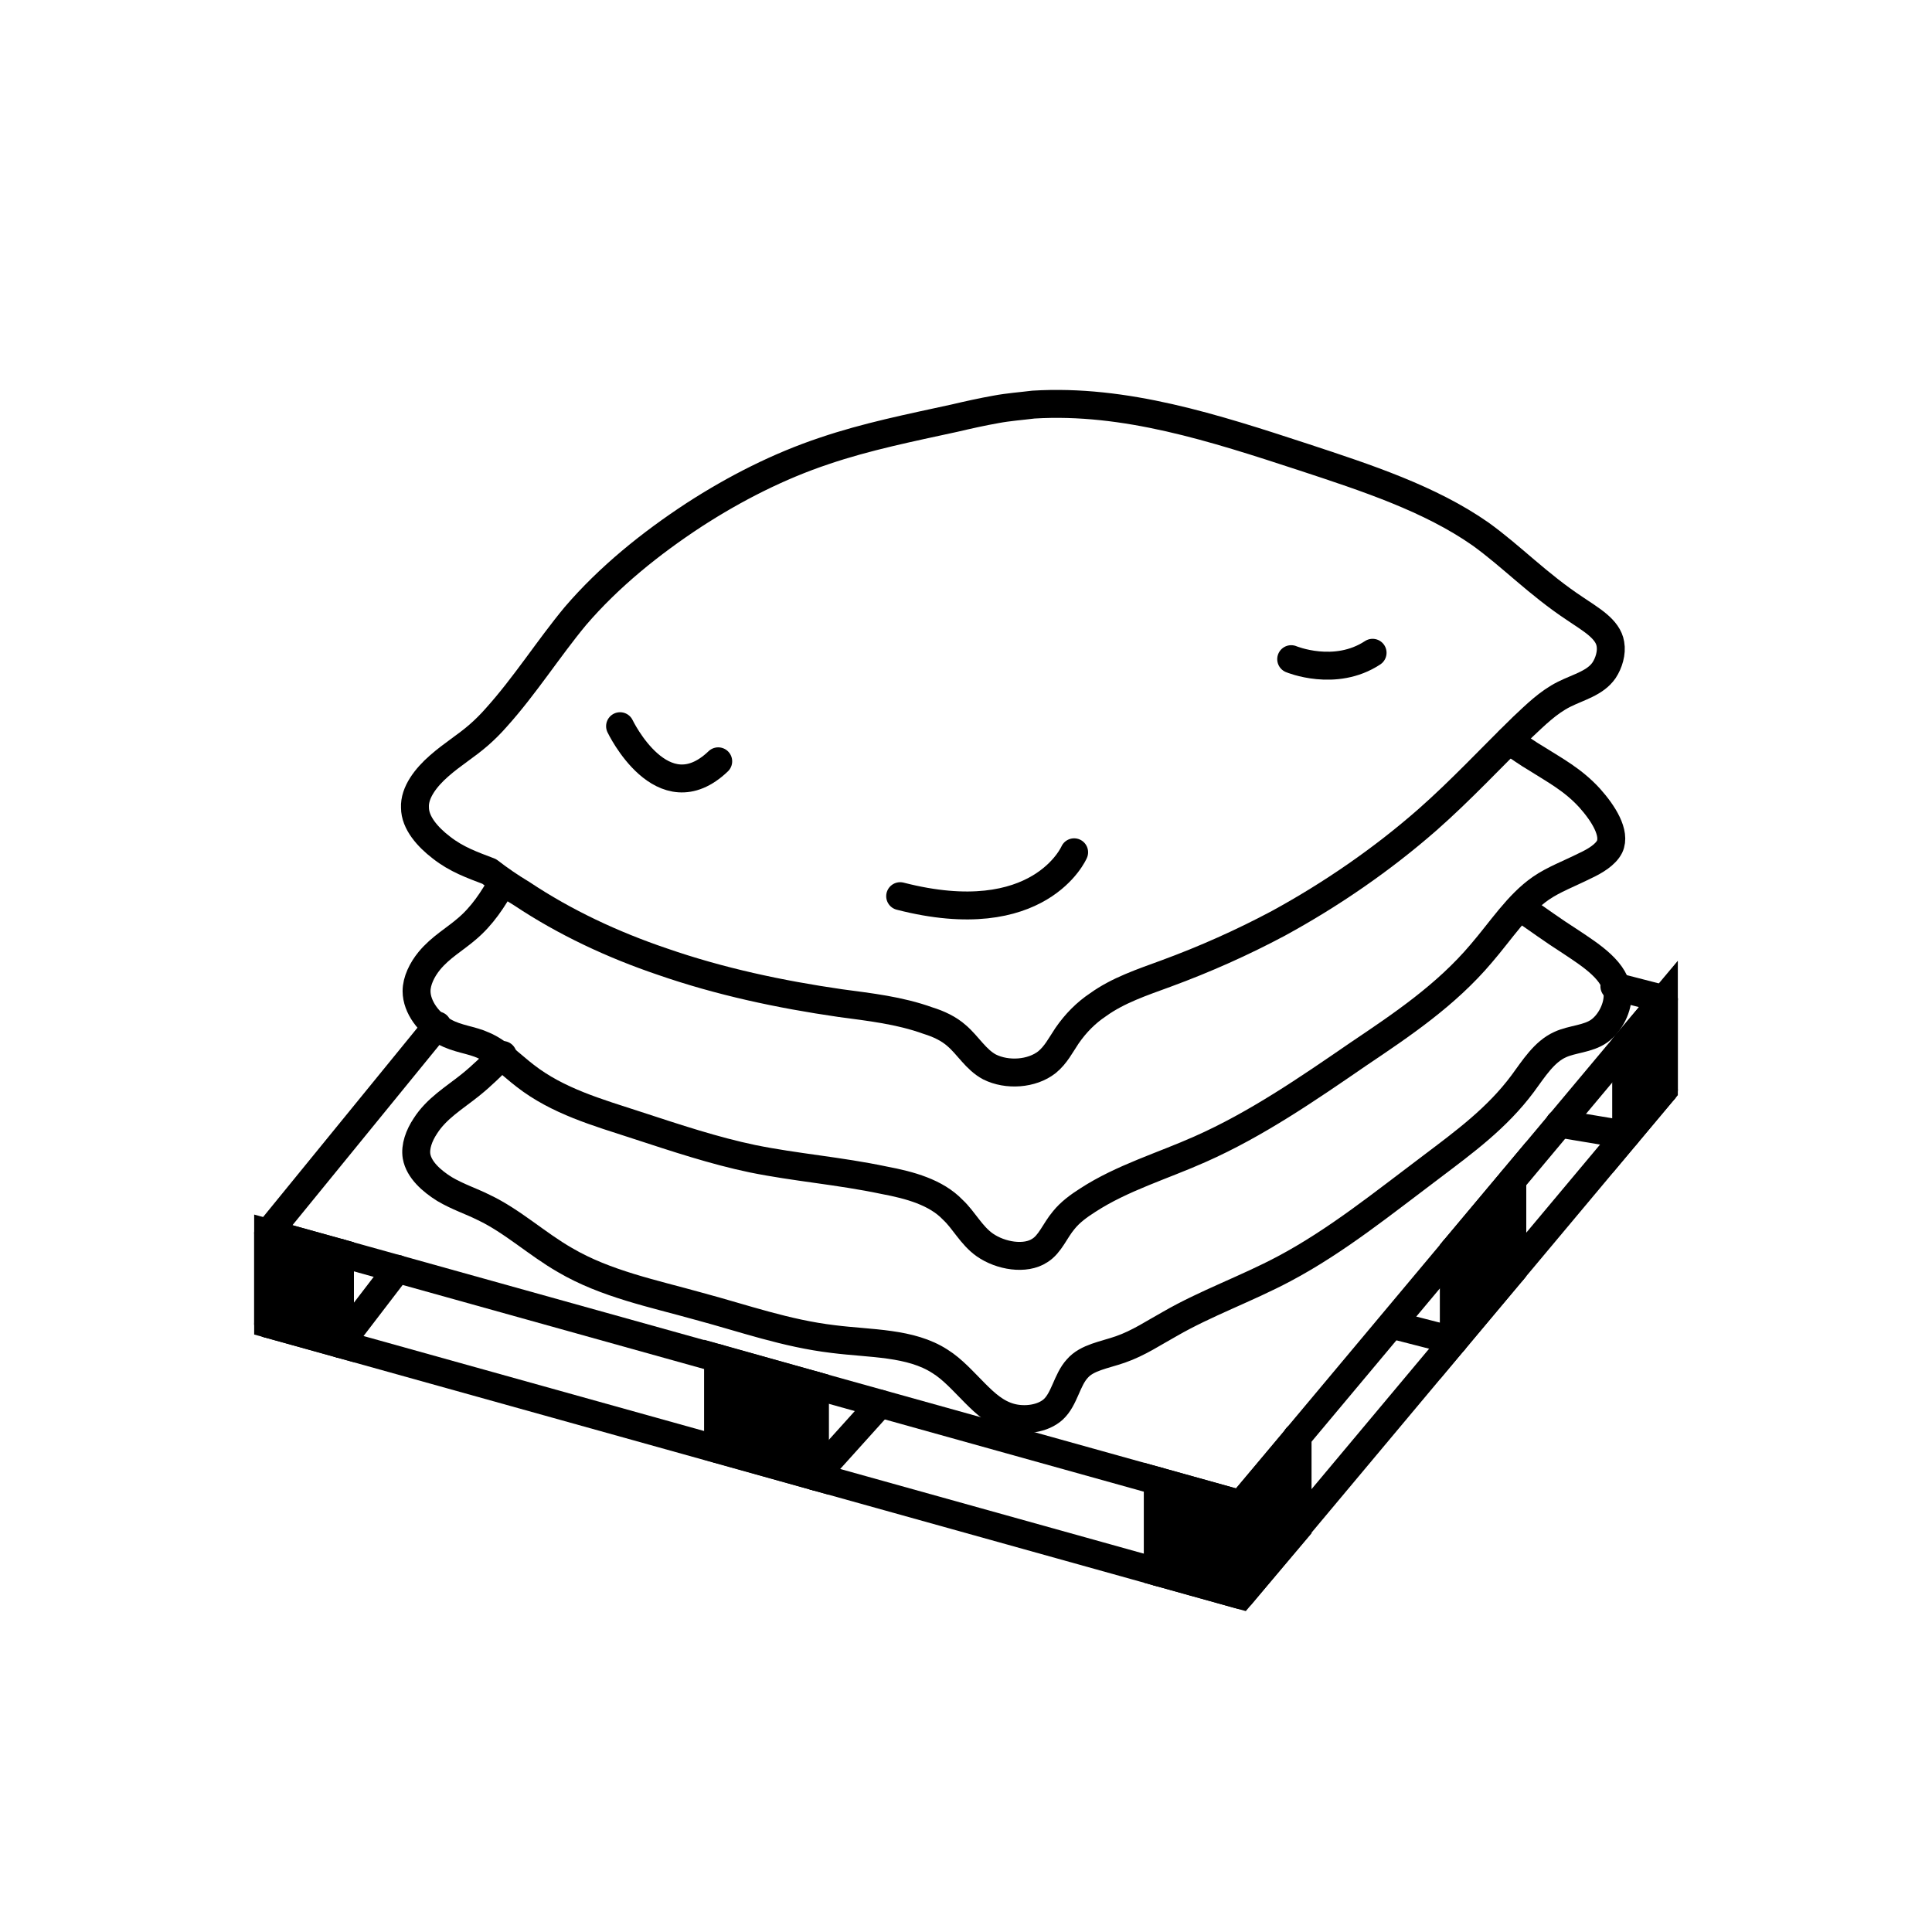 <?xml version="1.0" encoding="utf-8"?>
<!-- Generator: Adobe Illustrator 22.1.0, SVG Export Plug-In . SVG Version: 6.00 Build 0)  -->
<svg version="1.1" id="Layer_1" xmlns="http://www.w3.org/2000/svg" xmlns:xlink="http://www.w3.org/1999/xlink" x="0px" y="0px"
	 viewBox="0 0 242.1 242.1" style="enable-background:new 0 0 242.1 242.1;" xml:space="preserve">
<style type="text/css">
	.st0{fill:none;stroke:#000000;stroke-width:3.5;stroke-linecap:round;stroke-linejoin:round;stroke-miterlimit:10;}
	.st1{fill-rule:evenodd;clip-rule:evenodd;stroke:#000000;stroke-width:3.5;stroke-miterlimit:10;}
</style>
<line class="st0" x1="33.6" y1="154.5" x2="33.6" y2="165.9"/>
<line class="st0" x1="42.6" y1="157" x2="42.6" y2="168.4"/>
<path class="st0" d="M61.3,109.2c-2.1-0.8-4.1-1.5-6-3c-1.7-1.3-3.3-3.1-3.3-5c-0.1-1.9,1.4-3.8,3-5.2c1.7-1.5,3.4-2.5,5-3.9
	c0.8-0.7,1.5-1.4,2.2-2.2c3.6-4,6.5-8.6,9.9-12.7c4.2-4.9,9.4-9.1,14.9-12.7c5.1-3.3,10.6-6.1,16.3-8c5.3-1.8,10.8-2.9,16.3-4.1
	c1.7-0.4,3.5-0.8,5.2-1.1c1.6-0.3,3.1-0.4,4.7-0.6c11.5-0.7,22.6,2.9,33.9,6.6c7.9,2.6,15.8,5.2,22.1,9.6c3.9,2.8,7.2,6.3,11.9,9.4
	c1.9,1.3,4.1,2.5,4.4,4.4c0.2,1.1-0.2,2.4-0.8,3.3c-1.1,1.6-3.2,2.1-5,3c-2,1-3.6,2.6-5.2,4.1c-4,3.9-7.7,7.9-11.9,11.6
	c-5.7,5-12.1,9.4-18.7,13c-4.5,2.4-9.2,4.5-14.1,6.3c-3,1.1-6,2.1-8.5,3.9c-1.5,1-2.8,2.3-3.9,3.9c-0.8,1.2-1.4,2.4-2.5,3.3
	c-1.9,1.5-5,1.7-7.2,0.6c-1.7-0.9-2.7-2.7-4.1-3.9c-1-0.9-2.3-1.5-3.6-1.9c-3.6-1.3-7.3-1.7-11-2.2c-7.6-1.1-15.1-2.7-22.3-5.2
	c-6.2-2.1-12.2-4.9-17.6-8.5C63.9,111.1,62.6,110.2,61.3,109.2z"/>
<path class="st0" d="M63,110.5c-1.2,2.2-2.6,4.3-4.5,5.9c-1.5,1.3-3.3,2.3-4.7,4c-0.9,1.1-1.6,2.5-1.6,3.8c0,2,1.6,4.1,3.5,5.1
	c1.6,0.9,3.4,1,4.9,1.7c1.9,0.8,3.5,2.5,5.2,3.8c4.1,3.2,9.1,4.6,14,6.2c4.9,1.6,9.7,3.2,14.5,4.2c5.4,1.1,10.8,1.5,16.5,2.7
	c3.2,0.6,6.5,1.5,8.6,3.7c1.4,1.3,2.3,3.2,4,4.4c2,1.4,5.1,1.9,6.9,0.7c1.3-0.8,1.9-2.5,3-3.8c0.8-1,1.9-1.8,3-2.5
	c4.3-2.8,9.4-4.3,14.1-6.4c7-3.1,13.4-7.5,19.8-11.9c5.5-3.7,11-7.4,15.4-12.6c2.5-2.9,4.6-6.2,7.5-8.2c1.6-1.1,3.5-1.8,5.5-2.8
	c1.3-0.6,2.6-1.4,3.1-2.4c0.8-1.7-0.8-4.2-2.5-6.1c-2.1-2.3-4.4-3.5-6.6-4.9c-1.2-0.7-2.3-1.5-3.5-2.3"/>
<path class="st0" d="M63,132.2c-1.3,1.3-2.6,2.6-4.1,3.8c-2,1.6-4.2,2.9-5.6,5.1c-0.8,1.2-1.3,2.6-1.1,3.8c0.3,1.7,1.9,3.1,3.5,4.1
	c1.7,1,3.3,1.5,4.9,2.3c3.6,1.7,6.7,4.6,10.2,6.6c5.1,3,11.1,4.2,16.8,5.8c5.6,1.5,10.9,3.4,16.8,4.1c4.7,0.6,9.7,0.4,13.4,2.8
	c1.6,1,2.9,2.5,4.4,4c1.3,1.3,2.6,2.5,4.4,3c1.8,0.5,4.1,0.2,5.4-1c1.4-1.3,1.7-3.7,3-5.1c1.2-1.4,3.4-1.7,5.4-2.4
	c2.3-0.8,4.2-2.1,6.2-3.2c4.5-2.6,9.6-4.4,14.3-6.9c6.6-3.5,12.5-8.3,18.5-12.8c4.1-3.1,8.2-6.1,11.4-10.4c1.4-1.9,2.7-4,4.7-4.9
	c1.5-0.7,3.5-0.7,4.9-1.7c1.4-1,2.4-3,2.3-4.7c-0.2-2.8-3.2-4.7-5.9-6.5c-2.2-1.4-4.1-2.8-6-4.1"/>
<path class="st1" d="M189.5,159.3v-11.4l-7.3,8.7V168L189.5,159.3z M155.5,199.9l7.1-8.4v-11.4l-7.1,8.4l-10.4-2.9V197L155.5,199.9z
	 M102.1,185v-11.4L90,170.2v11.4L102.1,185z M42.6,168.4V157l-9-2.5v11.4L42.6,168.4z"/>
<polyline class="st0" points="208.5,125.2 155.5,188.5 33.6,154.5 54.8,128.5 "/>
<line class="st0" x1="208.5" y1="125.2" x2="202.3" y2="123.6"/>
<line class="st0" x1="208.5" y1="125.2" x2="208.5" y2="136.6"/>
<polyline class="st0" points="33.6,165.9 155.5,199.9 208.5,136.6 "/>
<line class="st0" x1="145.1" y1="185.6" x2="145.1" y2="197"/>
<line class="st0" x1="162.5" y1="180.1" x2="162.5" y2="191.5"/>
<line class="st0" x1="203.8" y1="130.8" x2="203.8" y2="142.2"/>
<line class="st0" x1="189.5" y1="147.9" x2="189.5" y2="159.3"/>
<line class="st0" x1="182.2" y1="156.6" x2="182.2" y2="168"/>
<line class="st0" x1="102.1" y1="173.6" x2="102.1" y2="185"/>
<line class="st0" x1="90" y1="170.2" x2="90" y2="181.6"/>
<line class="st0" x1="102.1" y1="185" x2="110.3" y2="175.9"/>
<line class="st0" x1="42.6" y1="168.4" x2="49.8" y2="159"/>
<line class="st0" x1="182.2" y1="168" x2="174.4" y2="166"/>
<line class="st0" x1="203.8" y1="142.2" x2="195.4" y2="140.8"/>
<polygon class="st1" points="208.5,136.6 208.5,125.2 203.8,130.8 203.8,142.2 "/>
<path class="st0" d="M136.6,113.7"/>
<path class="st0" d="M134.6,106.8c0,0-4.3,10-21.8,5.5"/>
<path class="st0" d="M161.8,82.6c0,0,5.5,2.3,10.2-0.8"/>
<path class="st0" d="M77.7,91c0,0,5.3,11.1,12.3,4.4"/>
</svg>
